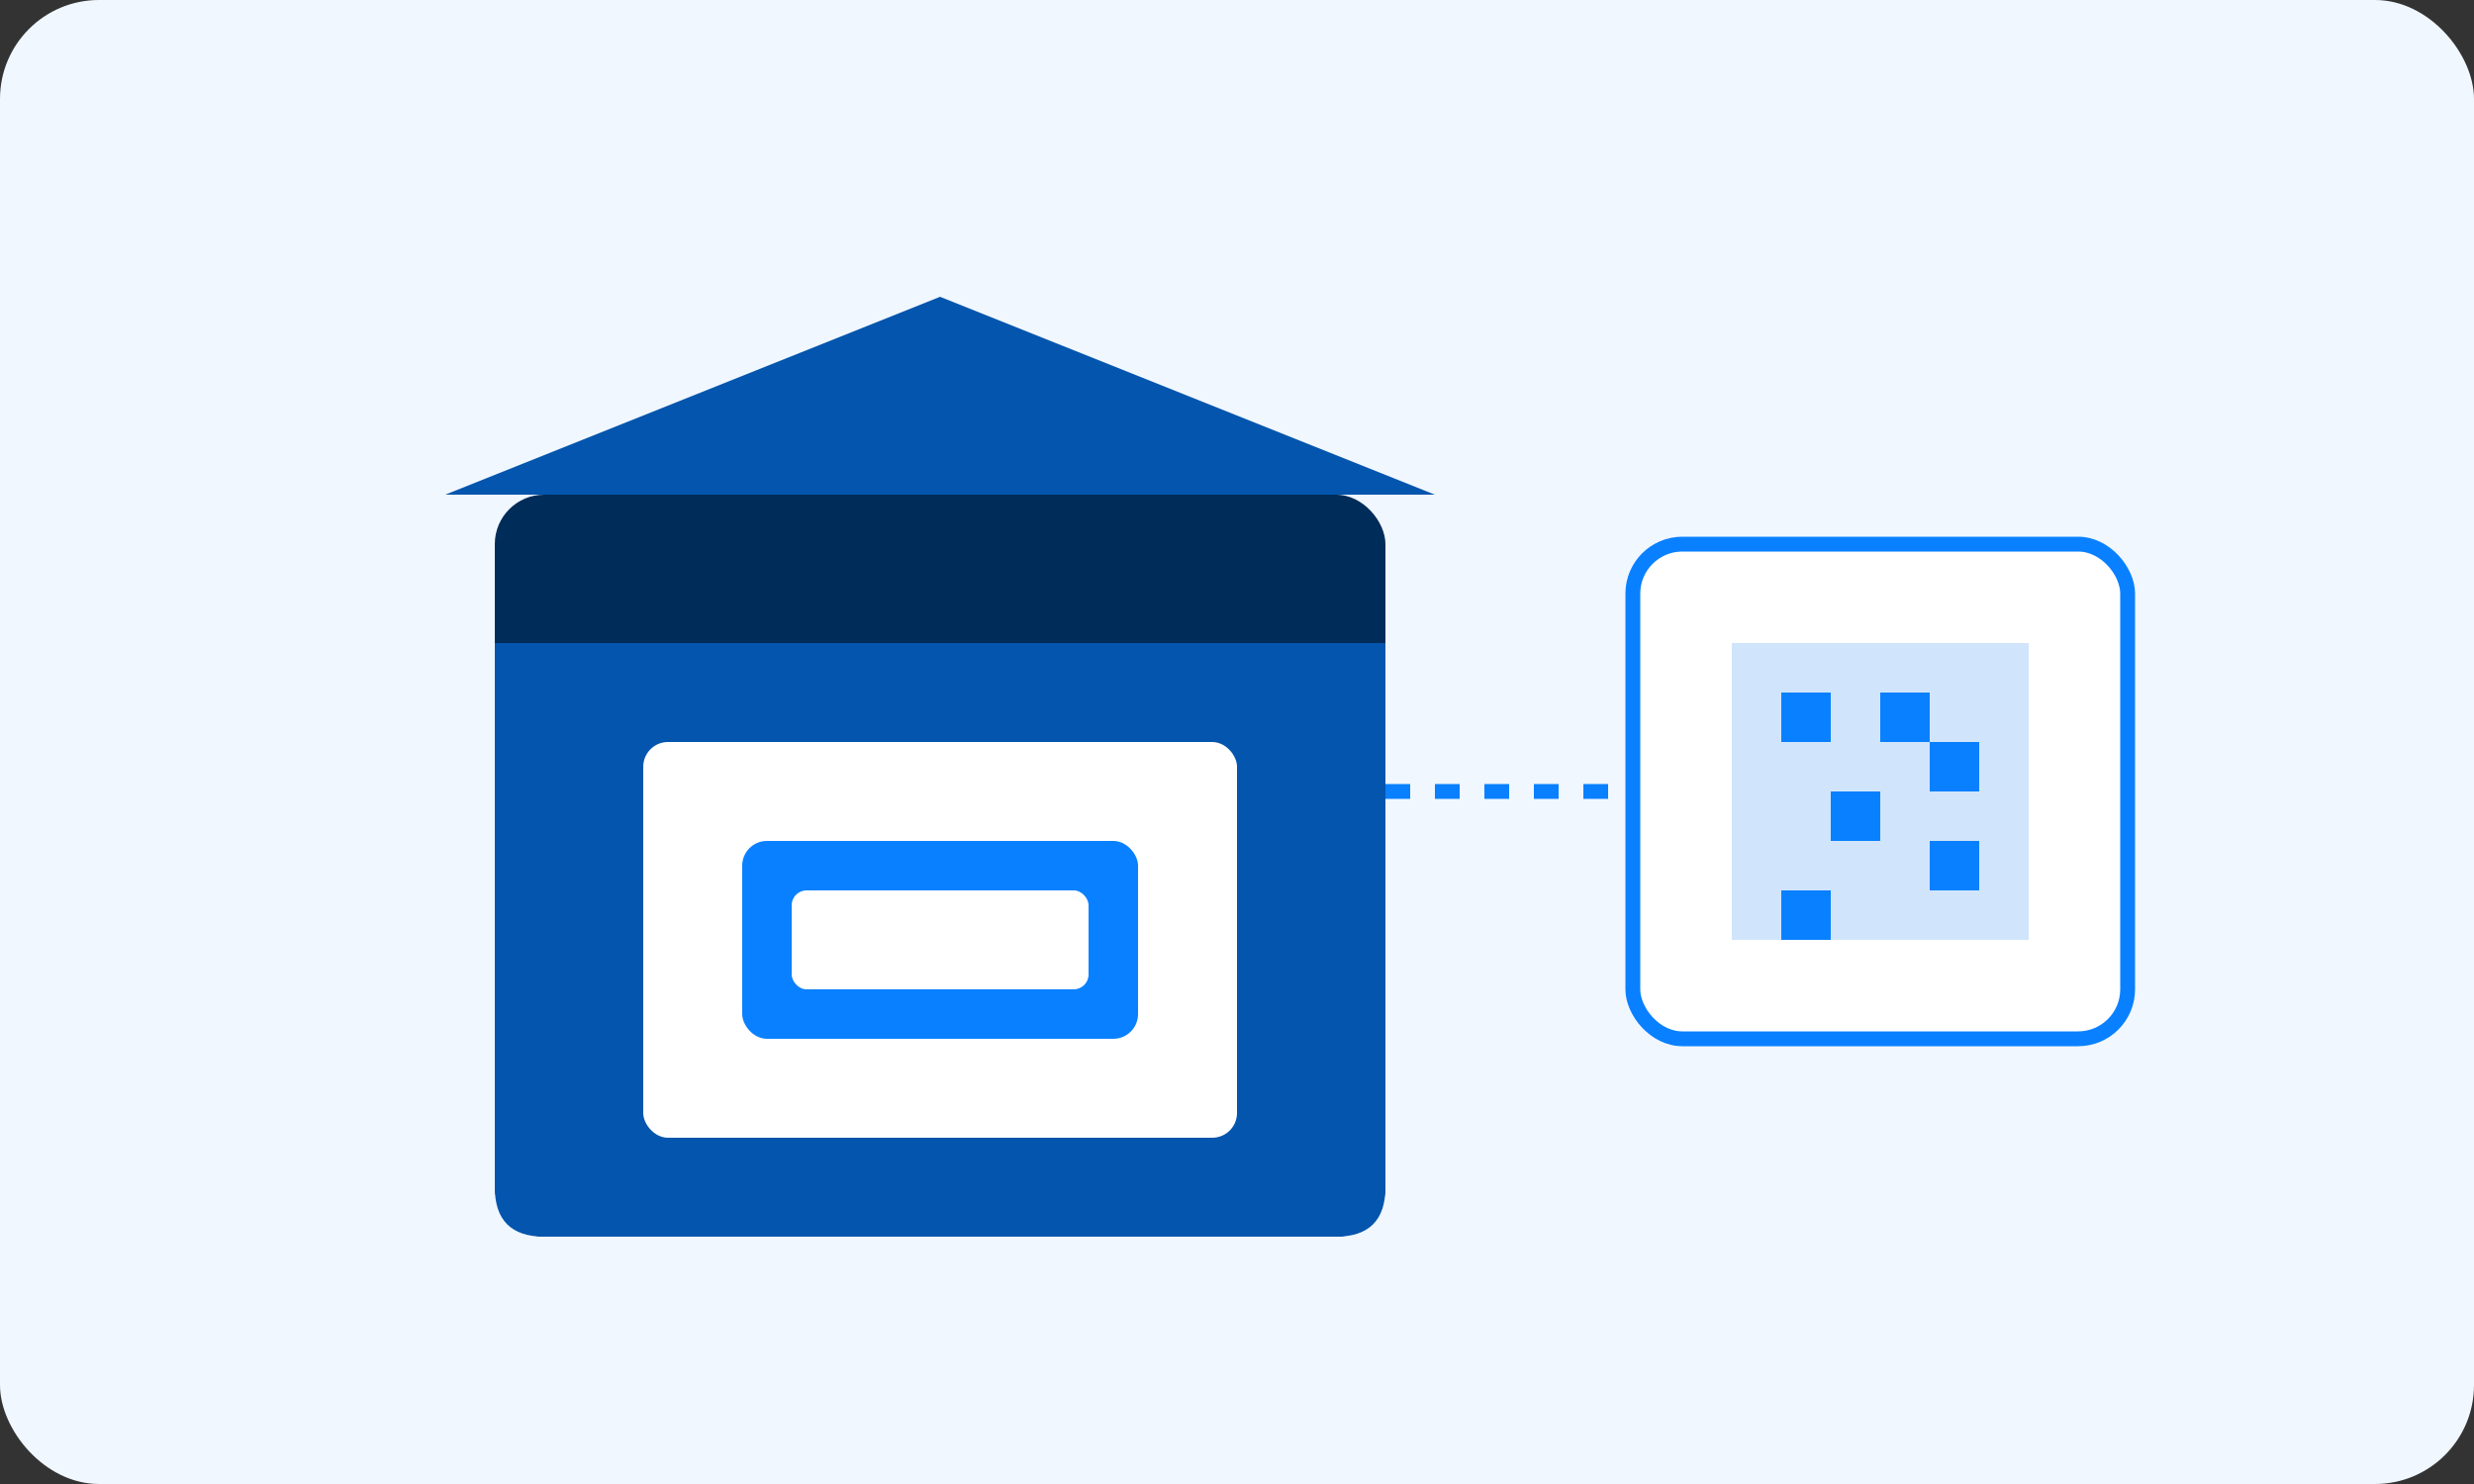 <svg xmlns="http://www.w3.org/2000/svg" viewBox="0 0 500 300" width="500" height="300">
  <rect x="0" y="0" width="500" height="300" fill="#333333" stroke="none"/>
  <style>
    .st0{fill:#F0F7FF;}
    .st1{fill:#0980FF;}
    .st2{fill:#FFFFFF;}
    .st3{fill:#002C5A;}
    .st4{fill:#D0E5FB;}
    .st5{fill:#0355AD;}
  </style>
  <rect class="st0" width="500" height="300" rx="20"/>
  
  <!-- Store -->
  <rect x="100" y="100" width="180" height="150" rx="10" class="st3"/>
  <path d="M100,130 L280,130 L280,240 Q280,250 270,250 L110,250 Q100,250 100,240 Z" class="st5"/>
  <rect x="130" y="150" width="120" height="80" rx="5" class="st2"/>
  
  <!-- Store Roof -->
  <path d="M90,100 L190,60 L290,100 Z" class="st5"/>
  
  <!-- QR Code -->
  <rect x="330" y="110" width="100" height="100" rx="10" class="st2" stroke="#0980FF" stroke-width="3"/>
  <rect x="350" y="130" width="60" height="60" class="st4"/>
  <rect x="360" y="140" width="10" height="10" class="st1"/>
  <rect x="380" y="140" width="10" height="10" class="st1"/>
  <rect x="390" y="150" width="10" height="10" class="st1"/>
  <rect x="370" y="160" width="10" height="10" class="st1"/>
  <rect x="390" y="170" width="10" height="10" class="st1"/>
  <rect x="360" y="180" width="10" height="10" class="st1"/>
  
  <!-- Connection Lines -->
  <line x1="280" y1="160" x2="330" y2="160" stroke="#0980FF" stroke-width="3" stroke-dasharray="5,5"/>
  
  <!-- POS Terminal -->
  <rect x="150" y="170" width="80" height="40" rx="5" class="st1"/>
  <rect x="160" y="180" width="60" height="20" rx="3" class="st2"/>
</svg>
